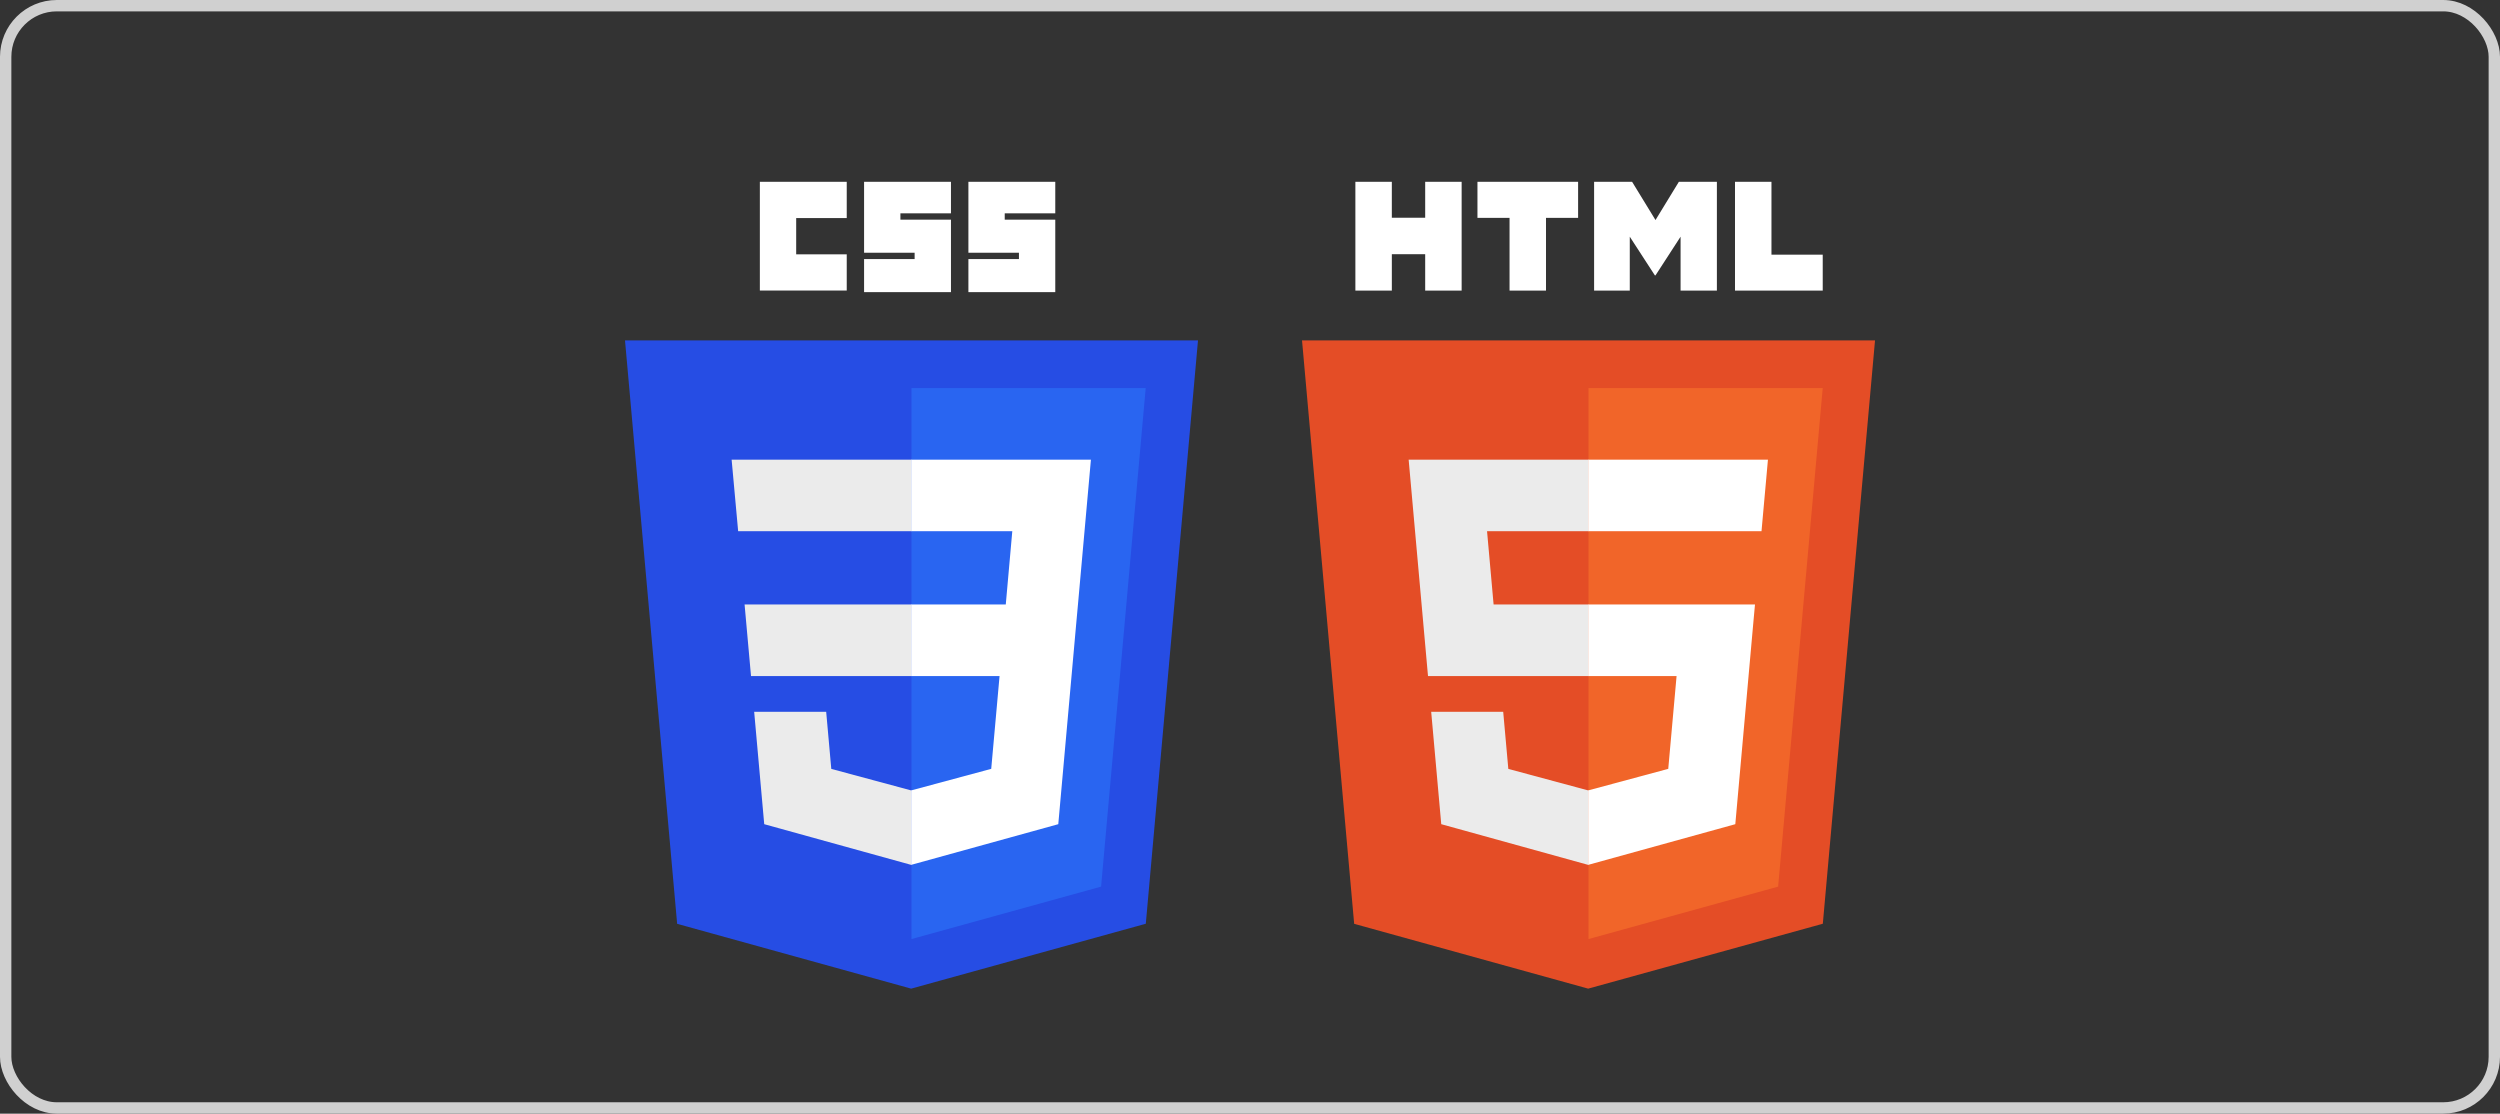 <svg width="220" height="98" viewBox="0 0 220 98" fill="none" xmlns="http://www.w3.org/2000/svg">
<rect x="0" y="0" width="220" height="98" fill="#333333" stroke="none"/>
<rect x="0.5" y="0.5" width="219" height="97" rx="4.5" stroke="#D0D0D0"/>
<g clip-path="url(#clip0_1063_3234)">
<path d="M80.181 87L59.589 81.297L55 29.953H105.424L100.83 81.289L80.181 87Z" fill="#264DE4"/>
<path d="M96.896 78.022L100.822 34.152H80.211V82.636L96.896 78.022Z" fill="#2965F1"/>
<path d="M65.523 53.195L66.089 59.492H80.216V53.195H65.523Z" fill="#EBEBEB"/>
<path d="M64.383 40.449L64.957 46.746H80.212V40.449H80.19H64.383Z" fill="#EBEBEB"/>
<path d="M80.211 69.549L80.184 69.557L73.153 67.663L72.704 62.641H69.288H66.367L67.252 72.528L80.182 76.109L80.211 76.101V69.549Z" fill="#EBEBEB"/>
<path d="M66.867 16H74.513V19.189H70.064V22.379H74.513V25.568H66.867V16Z" fill="white"/>
<path d="M76.039 16H83.685V18.773H79.236V19.328H83.685V25.707H76.039V22.795H80.487V22.24H76.039V16Z" fill="white"/>
<path d="M85.219 16H92.864V18.773H88.416V19.328H92.864V25.707H85.219V22.795H89.667V22.24H85.219V16Z" fill="white"/>
<path d="M94.861 53.195L96.001 40.449H80.188V46.746H89.082L88.508 53.195H80.188V59.492H87.961L87.228 67.659L80.188 69.555V76.106L93.129 72.528L93.224 71.464L94.707 54.886L94.861 53.195Z" fill="white"/>
<path d="M165.002 29.953L160.408 81.289L139.759 87L119.167 81.297L114.578 29.953H165.002Z" fill="#E44D26"/>
<path d="M139.789 82.636L156.475 78.022L160.4 34.152H139.789V82.636Z" fill="#F16529"/>
<path d="M130.86 46.746H139.79V40.449H139.768H123.961L124.112 42.139L125.664 59.492H139.79V53.195H131.437L130.86 46.746Z" fill="#EBEBEB"/>
<path d="M132.282 62.641H128.866H125.945L126.83 72.528L139.76 76.109L139.79 76.101V69.549L139.762 69.557L132.732 67.663L132.282 62.641Z" fill="#EBEBEB"/>
<path d="M119.273 16H122.481V19.162H125.416V16H128.624V25.575H125.416V22.368H122.482V25.575H119.274L119.273 16Z" fill="white"/>
<path d="M132.84 19.175H130.016V16H138.873V19.175H136.048V25.575H132.84L132.84 19.175Z" fill="white"/>
<path d="M140.281 16H143.626L145.684 19.364L147.739 16H151.086V25.575H147.891V20.829L145.684 24.233H145.629L143.42 20.829V25.575H140.281V16Z" fill="white"/>
<path d="M152.68 16H155.889V22.41H160.4V25.575H152.68V16Z" fill="white"/>
<path d="M139.766 59.492H147.539L146.806 67.659L139.766 69.555V76.106L152.707 72.528L152.802 71.465L154.285 54.886L154.439 53.195H152.738H139.766V59.492Z" fill="white"/>
<path d="M139.766 46.731V46.746H154.993H155.013L155.14 45.331L155.428 42.139L155.579 40.449H139.766V44.36V46.731Z" fill="white"/>
</g>
<defs>
<clipPath id="clip0_1063_3234">
<rect width="110" height="71" fill="white" transform="translate(55 16)"/>
</clipPath>
</defs>
</svg>
